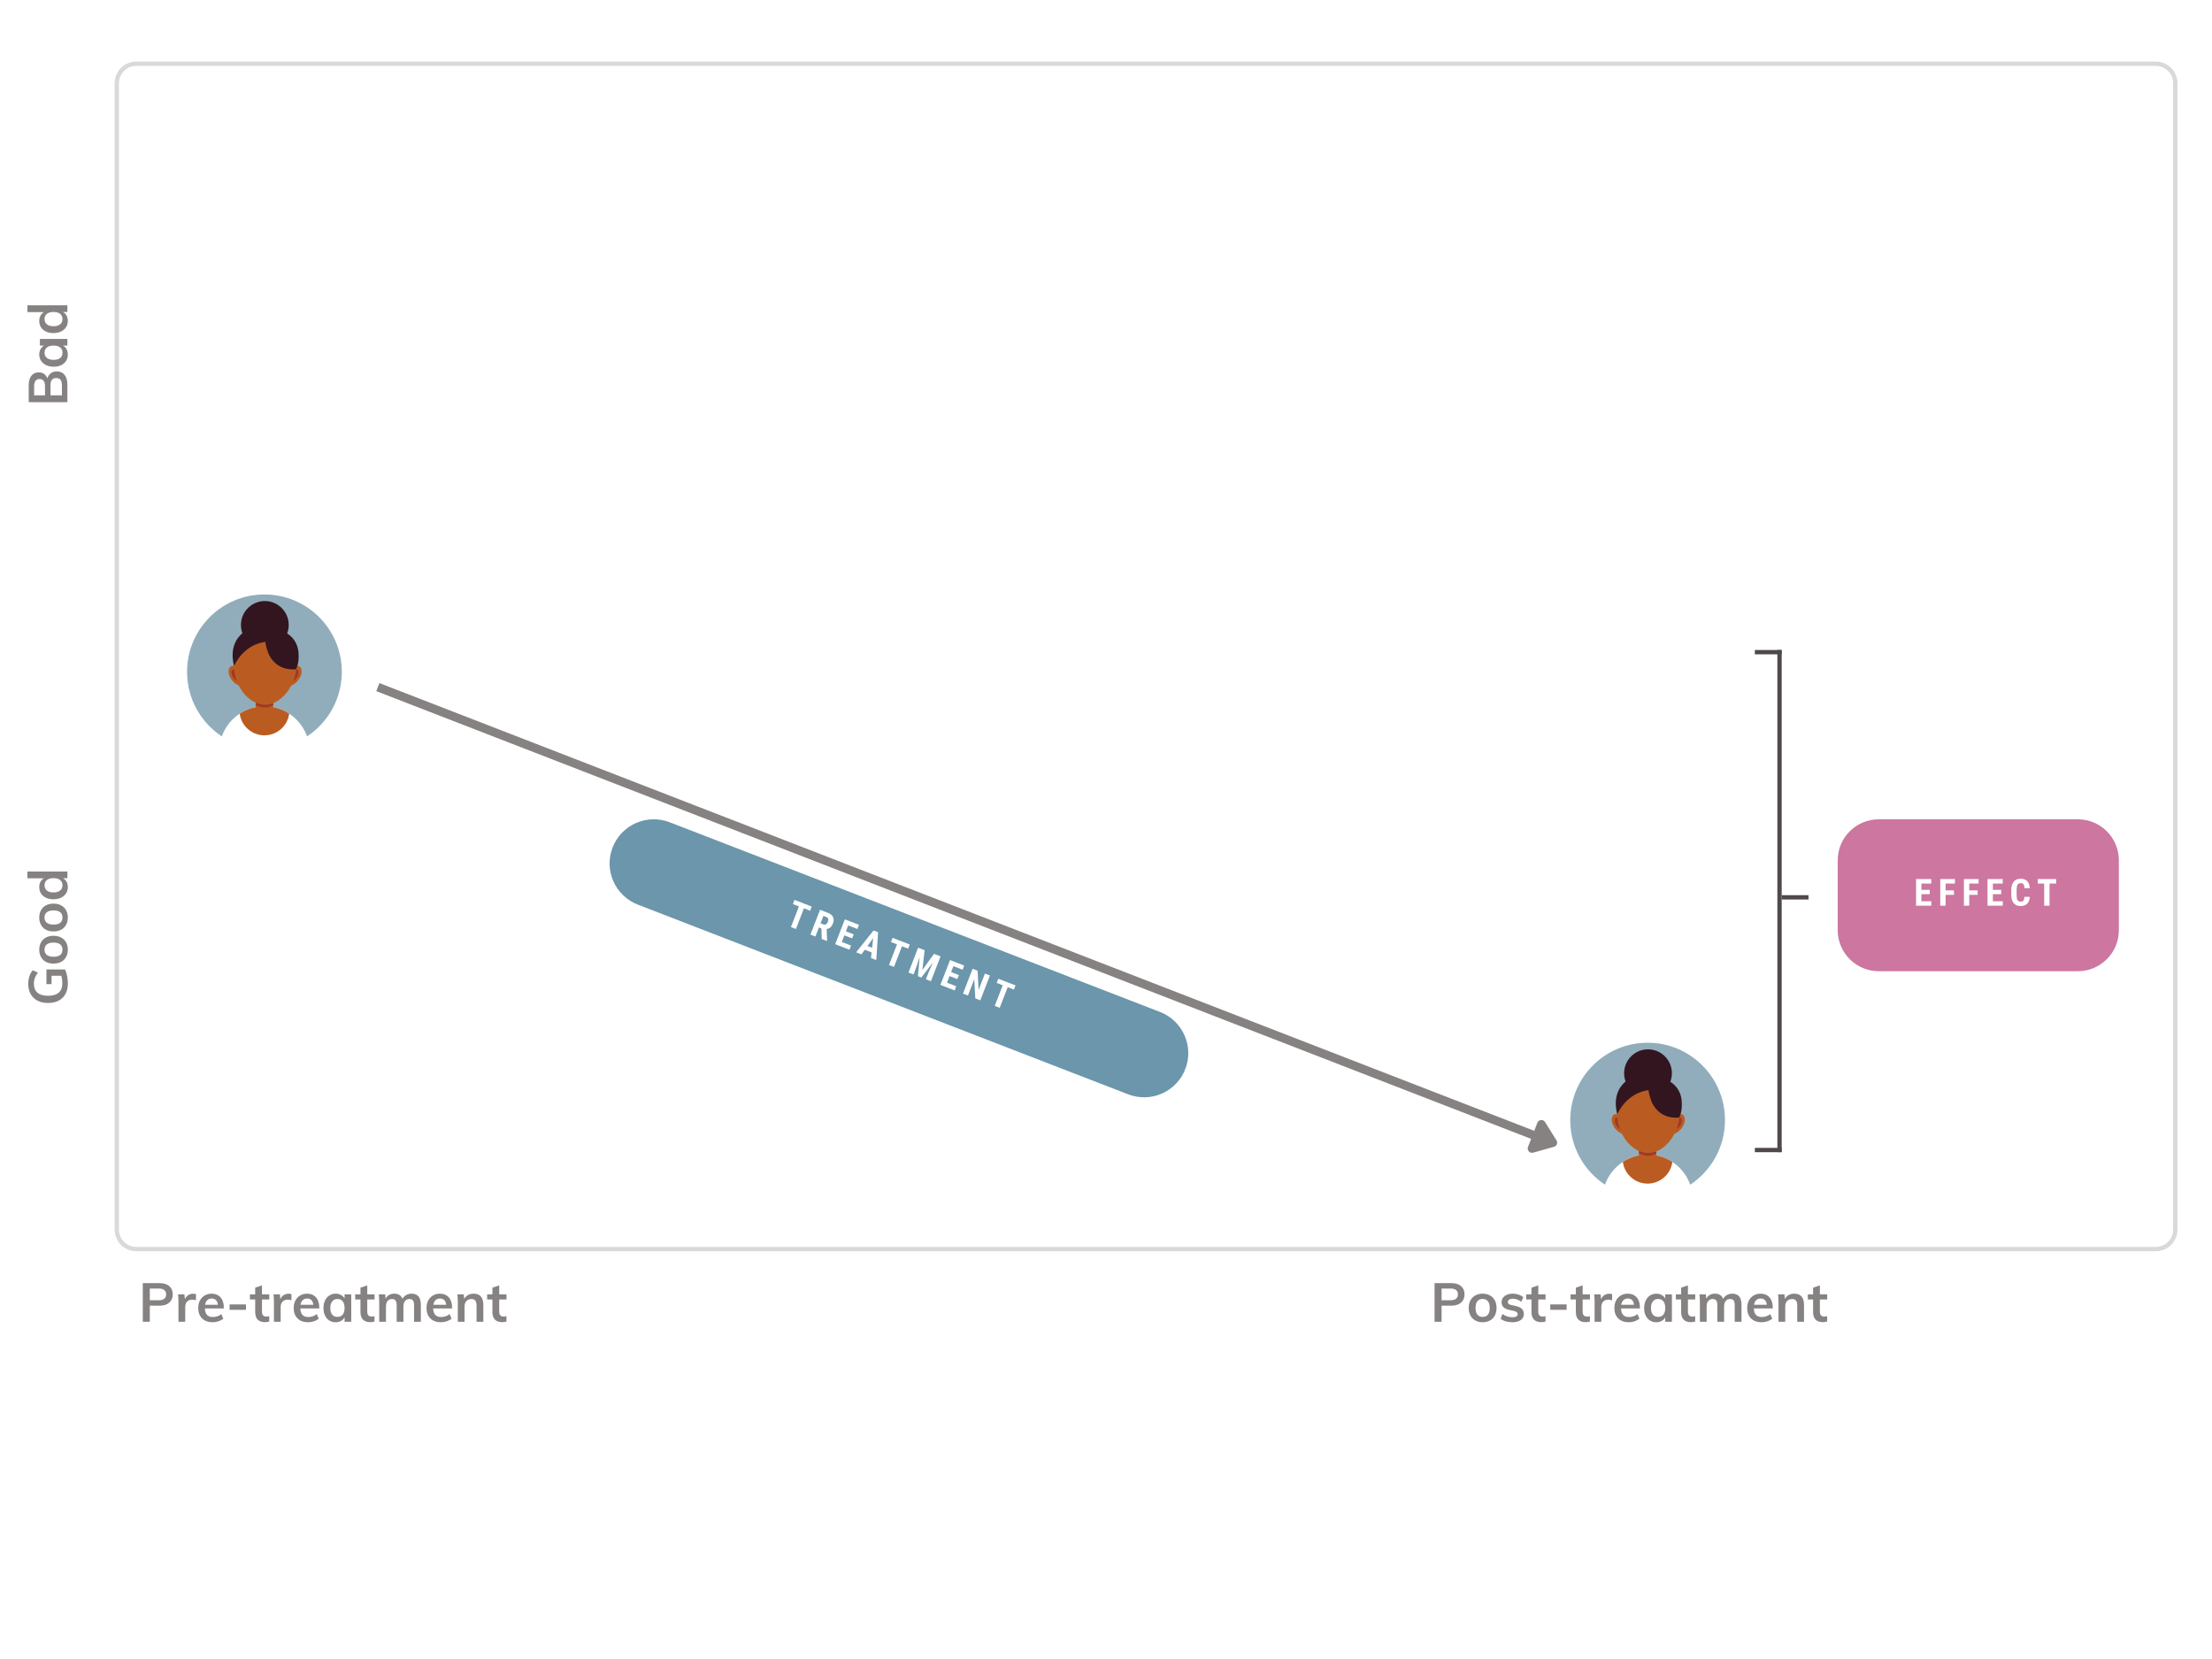 <svg xmlns="http://www.w3.org/2000/svg" xmlns:xlink="http://www.w3.org/1999/xlink" width="1024" zoomAndPan="magnify" viewBox="0 0 768 576" height="768" preserveAspectRatio="xMidYMid meet" version="1.0"><defs><filter x="0%" y="0%" width="100%" height="100%" id="d6b41fbd9a"><feColorMatrix values="0 0 0 0 1 0 0 0 0 1 0 0 0 0 1 0 0 0 1 0" color-interpolation-filters="sRGB"/></filter><g/><clipPath id="64cd98961b"><path d="M 39.805 21.383 L 756.047 21.383 L 756.047 434.633 L 39.805 434.633 Z M 39.805 21.383 " clip-rule="nonzero"/></clipPath><clipPath id="f5b0d9d762"><path d="M 47.305 21.383 L 748.504 21.383 C 752.645 21.383 756.004 24.742 756.004 28.883 L 756.004 426.922 C 756.004 431.062 752.645 434.422 748.504 434.422 L 47.305 434.422 C 43.16 434.422 39.805 431.062 39.805 426.922 L 39.805 28.883 C 39.805 24.742 43.16 21.383 47.305 21.383 Z M 47.305 21.383 " clip-rule="nonzero"/></clipPath><mask id="1784a1442e"><g filter="url(#d6b41fbd9a)"><rect x="-76.8" width="921.6" fill="#000000" y="-57.6" height="691.2" fill-opacity="0.58"/></g></mask><clipPath id="739ef6017a"><path d="M 4 5 L 206 5 L 206 102 L 4 102 Z M 4 5 " clip-rule="nonzero"/></clipPath><clipPath id="bb60715bc8"><path d="M 11.215 0.957 L 210.145 77.918 L 199.082 106.512 L 0.152 29.551 Z M 11.215 0.957 " clip-rule="nonzero"/></clipPath><clipPath id="be17231a0c"><path d="M 25.512 6.488 L 195.77 72.355 C 199.562 73.824 202.617 76.734 204.258 80.453 C 205.902 84.172 206.004 88.391 204.535 92.184 C 203.07 95.977 200.156 99.031 196.438 100.672 C 192.719 102.316 188.5 102.418 184.707 100.949 L 14.449 35.082 C 10.66 33.613 7.605 30.699 5.961 26.984 C 4.316 23.266 4.219 19.043 5.684 15.254 C 7.152 11.461 10.066 8.406 13.785 6.766 C 17.504 5.121 21.723 5.02 25.512 6.488 Z M 25.512 6.488 " clip-rule="nonzero"/></clipPath><clipPath id="9a93334d0a"><path d="M 65 33 L 75 33 L 75 45 L 65 45 Z M 65 33 " clip-rule="nonzero"/></clipPath><clipPath id="e10a2a1f6a"><path d="M 11.215 0.957 L 209.867 77.809 L 198.773 106.488 L 0.121 29.633 Z M 11.215 0.957 " clip-rule="nonzero"/></clipPath><clipPath id="93815764e6"><path d="M 74 36 L 84 36 L 84 48 L 74 48 Z M 74 36 " clip-rule="nonzero"/></clipPath><clipPath id="0f466c871b"><path d="M 11.215 0.957 L 209.867 77.809 L 198.773 106.488 L 0.121 29.633 Z M 11.215 0.957 " clip-rule="nonzero"/></clipPath><clipPath id="2f0fe3dfeb"><path d="M 82 40 L 92 40 L 92 51 L 82 51 Z M 82 40 " clip-rule="nonzero"/></clipPath><clipPath id="3c06b655ec"><path d="M 11.215 0.957 L 209.867 77.809 L 198.773 106.488 L 0.121 29.633 Z M 11.215 0.957 " clip-rule="nonzero"/></clipPath><clipPath id="eafc097b11"><path d="M 90 43 L 101 43 L 101 55 L 90 55 Z M 90 43 " clip-rule="nonzero"/></clipPath><clipPath id="b44429a5cd"><path d="M 11.215 0.957 L 209.867 77.809 L 198.773 106.488 L 0.121 29.633 Z M 11.215 0.957 " clip-rule="nonzero"/></clipPath><clipPath id="bf8891fdf0"><path d="M 99 46 L 109 46 L 109 58 L 99 58 Z M 99 46 " clip-rule="nonzero"/></clipPath><clipPath id="9f2cfed49c"><path d="M 11.215 0.957 L 209.867 77.809 L 198.773 106.488 L 0.121 29.633 Z M 11.215 0.957 " clip-rule="nonzero"/></clipPath><clipPath id="e6501fdd3b"><path d="M 108 50 L 120 50 L 120 62 L 108 62 Z M 108 50 " clip-rule="nonzero"/></clipPath><clipPath id="6d45bf3446"><path d="M 11.215 0.957 L 209.867 77.809 L 198.773 106.488 L 0.121 29.633 Z M 11.215 0.957 " clip-rule="nonzero"/></clipPath><clipPath id="30b6d6f4b5"><path d="M 119 54 L 128 54 L 128 65 L 119 65 Z M 119 54 " clip-rule="nonzero"/></clipPath><clipPath id="c8554c228a"><path d="M 11.215 0.957 L 209.867 77.809 L 198.773 106.488 L 0.121 29.633 Z M 11.215 0.957 " clip-rule="nonzero"/></clipPath><clipPath id="dba6744192"><path d="M 127 57 L 137 57 L 137 69 L 127 69 Z M 127 57 " clip-rule="nonzero"/></clipPath><clipPath id="e990faa57c"><path d="M 11.215 0.957 L 209.867 77.809 L 198.773 106.488 L 0.121 29.633 Z M 11.215 0.957 " clip-rule="nonzero"/></clipPath><clipPath id="76d9ddf574"><path d="M 136 60 L 146 60 L 146 72 L 136 72 Z M 136 60 " clip-rule="nonzero"/></clipPath><clipPath id="8a2db6d0df"><path d="M 11.215 0.957 L 209.867 77.809 L 198.773 106.488 L 0.121 29.633 Z M 11.215 0.957 " clip-rule="nonzero"/></clipPath><clipPath id="abf09a7fca"><rect x="0" width="211" y="0" height="107"/></clipPath><mask id="465fff5ee8"><g filter="url(#d6b41fbd9a)"><rect x="-76.8" width="921.6" fill="#000000" y="-57.6" height="691.2" fill-opacity="0.57"/></g></mask><clipPath id="17d76800af"><path d="M 1.047 0.457 L 98.707 0.457 L 98.707 53.199 L 1.047 53.199 Z M 1.047 0.457 " clip-rule="nonzero"/></clipPath><clipPath id="7ad669a3a0"><path d="M 15.297 0.457 L 84.414 0.457 C 92.285 0.457 98.664 6.836 98.664 14.707 L 98.664 38.949 C 98.664 46.82 92.285 53.199 84.414 53.199 L 15.297 53.199 C 7.43 53.199 1.047 46.82 1.047 38.949 L 1.047 14.707 C 1.047 6.836 7.43 0.457 15.297 0.457 Z M 15.297 0.457 " clip-rule="nonzero"/></clipPath><clipPath id="4fdb088433"><rect x="0" width="99" y="0" height="54"/></clipPath><clipPath id="30388f16d2"><path d="M 64.934 206.383 L 118.934 206.383 L 118.934 261 L 64.934 261 Z M 64.934 206.383 " clip-rule="nonzero"/></clipPath><clipPath id="ad878a38ef"><path d="M 76 245 L 108 245 L 108 265.633 L 76 265.633 Z M 76 245 " clip-rule="nonzero"/></clipPath><clipPath id="cec9ab62c0"><path d="M 545.164 362.027 L 599 362.027 L 599 416 L 545.164 416 Z M 545.164 362.027 " clip-rule="nonzero"/></clipPath><clipPath id="60a5538ece"><path d="M 556 400 L 588 400 L 588 421.277 L 556 421.277 Z M 556 400 " clip-rule="nonzero"/></clipPath></defs><rect x="-76.8" width="921.6" fill="#ffffff" y="-57.6" height="691.2" fill-opacity="1"/><rect x="-76.8" width="921.6" fill="#ffffff" y="-57.6" height="691.2" fill-opacity="1"/><g clip-path="url(#64cd98961b)"><g clip-path="url(#f5b0d9d762)"><path stroke-linecap="butt" transform="matrix(0.75, 0, 0, 0.75, 39.804, 21.383)" fill="none" stroke-linejoin="miter" d="M 10.001 0 L 944.933 0 C 950.454 0 954.933 4.479 954.933 10 L 954.933 540.719 C 954.933 546.24 950.454 550.719 944.933 550.719 L 10.001 550.719 C 4.474 550.719 0.001 546.24 0.001 540.719 L 0.001 10 C 0.001 4.479 4.474 0 10.001 0 Z M 10.001 0 " stroke="#d9d9d9" stroke-width="4" stroke-opacity="1" stroke-miterlimit="4"/></g></g><path stroke-linecap="butt" transform="matrix(0.699, 0.271, -0.271, 0.699, 131.728, 237.169)" fill="none" stroke-linejoin="miter" d="M 0.001 1.998 L 574.62 2.002 " stroke="#868282" stroke-width="4" stroke-opacity="1" stroke-miterlimit="4"/><path stroke-linecap="round" transform="matrix(0.699, 0.271, -0.271, 0.699, 131.728, 237.169)" fill-opacity="1" fill="#868282" fill-rule="nonzero" stroke-linejoin="round" d="M 575.619 -3.999 L 583.619 2.001 L 575.62 7.999 Z M 575.619 -3.999 " stroke="#868282" stroke-width="4" stroke-opacity="1" stroke-miterlimit="4"/><path stroke-linecap="butt" transform="matrix(0, 0.75, -0.75, 0, 618.599, 225.678)" fill="none" stroke-linejoin="miter" d="M -0.003 1.002 L 232.456 1.002 " stroke="#4f494b" stroke-width="2" stroke-opacity="1" stroke-miterlimit="4"/><path stroke-linecap="butt" transform="matrix(-0.75, 0, -0, -0.75, 627.904, 312.303)" fill="none" stroke-linejoin="miter" d="M -0.002 0.998 L 12.42 0.998 " stroke="#4f494b" stroke-width="2" stroke-opacity="1" stroke-miterlimit="4"/><path stroke-linecap="butt" transform="matrix(-0.75, 0, -0, -0.75, 618.591, 227.177)" fill="none" stroke-linejoin="miter" d="M 0.002 1.001 L 12.419 1.001 " stroke="#4f494b" stroke-width="2" stroke-opacity="1" stroke-miterlimit="4"/><path stroke-linecap="butt" transform="matrix(-0.75, 0, -0, -0.75, 618.591, 400.037)" fill="none" stroke-linejoin="miter" d="M 0.002 0.998 L 12.419 0.998 " stroke="#4f494b" stroke-width="2" stroke-opacity="1" stroke-miterlimit="4"/><g mask="url(#1784a1442e)"><g transform="matrix(1, 0, 0, 1, 207, 279)"><g clip-path="url(#abf09a7fca)"><g clip-path="url(#739ef6017a)"><g clip-path="url(#bb60715bc8)"><g clip-path="url(#be17231a0c)"><path fill="#004a6f" d="M 11.215 0.957 L 210.035 77.875 L 198.973 106.469 L 0.152 29.551 Z M 11.215 0.957 " fill-opacity="1" fill-rule="nonzero"/></g></g></g><g clip-path="url(#9a93334d0a)"><g clip-path="url(#e10a2a1f6a)"><g fill="#ffffff" fill-opacity="1"><g transform="translate(65.202, 41.946)"><g><path d="M 9.062 -4.734 L 6.922 -5.578 L 4.141 1.594 L 2.406 0.938 L 5.188 -6.234 L 3.094 -7.047 L 3.656 -8.5 L 9.625 -6.188 Z M 9.062 -4.734 "/></g></g></g></g></g><g clip-path="url(#93815764e6)"><g clip-path="url(#0f466c871b)"><g fill="#ffffff" fill-opacity="1"><g transform="translate(73.674, 45.224)"><g><path d="M 4.531 -1.859 L 3.656 -2.203 L 2.438 0.938 L 0.703 0.266 L 4.047 -8.359 L 6.812 -7.281 C 7.688 -6.945 8.27 -6.457 8.562 -5.812 C 8.863 -5.164 8.852 -4.43 8.531 -3.609 C 8.082 -2.461 7.352 -1.82 6.344 -1.688 L 6.5 2.406 L 6.469 2.5 L 4.609 1.781 Z M 4.219 -3.672 L 5.203 -3.281 C 5.555 -3.145 5.863 -3.156 6.125 -3.312 C 6.383 -3.477 6.586 -3.754 6.734 -4.141 C 7.078 -5.004 6.91 -5.566 6.234 -5.828 L 5.219 -6.234 Z M 4.219 -3.672 "/></g></g></g></g></g><g clip-path="url(#2f0fe3dfeb)"><g clip-path="url(#3c06b655ec)"><g fill="#ffffff" fill-opacity="1"><g transform="translate(82.277, 48.552)"><g><path d="M 6.578 -1.75 L 3.875 -2.797 L 3 -0.5 L 6.203 0.75 L 5.641 2.188 L 0.703 0.266 L 4.047 -8.359 L 8.969 -6.453 L 8.406 -5 L 5.219 -6.234 L 4.422 -4.188 L 7.125 -3.141 Z M 6.578 -1.75 "/></g></g></g></g></g><g clip-path="url(#eafc097b11)"><g clip-path="url(#b44429a5cd)"><g fill="#ffffff" fill-opacity="1"><g transform="translate(90.116, 51.585)"><g><path d="M 5.5 0.094 L 3.125 -0.828 L 1.969 0.766 L 0.125 0.047 L 6.172 -7.531 L 7.766 -6.922 L 7.125 2.75 L 5.281 2.047 Z M 4.062 -2.125 L 5.672 -1.516 L 6.047 -4.891 Z M 4.062 -2.125 "/></g></g></g></g></g><g clip-path="url(#bf8891fdf0)"><g clip-path="url(#9f2cfed49c)"><g fill="#ffffff" fill-opacity="1"><g transform="translate(99.246, 55.117)"><g><path d="M 9.062 -4.734 L 6.922 -5.578 L 4.141 1.594 L 2.406 0.938 L 5.188 -6.234 L 3.094 -7.047 L 3.656 -8.5 L 9.625 -6.188 Z M 9.062 -4.734 "/></g></g></g></g></g><g clip-path="url(#e6501fdd3b)"><g clip-path="url(#6d45bf3446)"><g fill="#ffffff" fill-opacity="1"><g transform="translate(107.718, 58.395)"><g><path d="M 6.312 -7.469 L 5.516 -0.609 L 9.562 -6.219 L 11.844 -5.344 L 8.5 3.281 L 6.75 2.609 L 7.656 0.281 L 9.203 -3.266 L 5.172 2 L 4 1.547 L 4.562 -5.062 L 3.344 -1.391 L 2.438 0.938 L 0.703 0.266 L 4.047 -8.359 Z M 6.312 -7.469 "/></g></g></g></g></g><g clip-path="url(#30b6d6f4b5)"><g clip-path="url(#c8554c228a)"><g fill="#ffffff" fill-opacity="1"><g transform="translate(118.801, 62.683)"><g><path d="M 6.578 -1.75 L 3.875 -2.797 L 3 -0.5 L 6.203 0.75 L 5.641 2.188 L 0.703 0.266 L 4.047 -8.359 L 8.969 -6.453 L 8.406 -5 L 5.219 -6.234 L 4.422 -4.188 L 7.125 -3.141 Z M 6.578 -1.75 "/></g></g></g></g></g><g clip-path="url(#dba6744192)"><g clip-path="url(#e990faa57c)"><g fill="#ffffff" fill-opacity="1"><g transform="translate(126.64, 65.715)"><g><path d="M 6.719 2.594 L 4.984 1.922 L 4.625 -4.719 L 2.438 0.938 L 0.703 0.266 L 4.047 -8.359 L 5.781 -7.688 L 6.125 -1.031 L 8.328 -6.703 L 10.062 -6.031 Z M 6.719 2.594 "/></g></g></g></g></g><g clip-path="url(#76d9ddf574)"><g clip-path="url(#8a2db6d0df)"><g fill="#ffffff" fill-opacity="1"><g transform="translate(135.953, 69.318)"><g><path d="M 9.062 -4.734 L 6.922 -5.578 L 4.141 1.594 L 2.406 0.938 L 5.188 -6.234 L 3.094 -7.047 L 3.656 -8.5 L 9.625 -6.188 Z M 9.062 -4.734 "/></g></g></g></g></g></g></g></g><g mask="url(#465fff5ee8)"><g transform="matrix(1, 0, 0, 1, 637, 284)"><g clip-path="url(#4fdb088433)"><g clip-path="url(#17d76800af)"><g clip-path="url(#7ad669a3a0)"><path fill="#a50e58" d="M 1.047 0.457 L 98.707 0.457 L 98.707 53.199 L 1.047 53.199 Z M 1.047 0.457 " fill-opacity="1" fill-rule="nonzero"/></g></g><g fill="#ffffff" fill-opacity="1"><g transform="translate(22.465, 30.456)"><g/></g></g><g fill="#ffffff" fill-opacity="1"><g transform="translate(27.492, 30.456)"><g><path d="M 5.516 -4 L 2.609 -4 L 2.609 -1.547 L 6.047 -1.547 L 6.047 0 L 0.75 0 L 0.75 -9.25 L 6.031 -9.25 L 6.031 -7.688 L 2.609 -7.688 L 2.609 -5.5 L 5.516 -5.5 Z M 5.516 -4 "/></g></g></g><g fill="#ffffff" fill-opacity="1"><g transform="translate(35.897, 30.456)"><g><path d="M 5.516 -3.766 L 2.609 -3.766 L 2.609 0 L 0.75 0 L 0.75 -9.25 L 5.859 -9.25 L 5.859 -7.688 L 2.609 -7.688 L 2.609 -5.312 L 5.516 -5.312 Z M 5.516 -3.766 "/></g></g></g><g fill="#ffffff" fill-opacity="1"><g transform="translate(44.106, 30.456)"><g><path d="M 5.516 -3.766 L 2.609 -3.766 L 2.609 0 L 0.75 0 L 0.75 -9.25 L 5.859 -9.25 L 5.859 -7.688 L 2.609 -7.688 L 2.609 -5.312 L 5.516 -5.312 Z M 5.516 -3.766 "/></g></g></g><g fill="#ffffff" fill-opacity="1"><g transform="translate(52.315, 30.456)"><g><path d="M 5.516 -4 L 2.609 -4 L 2.609 -1.547 L 6.047 -1.547 L 6.047 0 L 0.75 0 L 0.75 -9.25 L 6.031 -9.25 L 6.031 -7.688 L 2.609 -7.688 L 2.609 -5.5 L 5.516 -5.5 Z M 5.516 -4 "/></g></g></g><g fill="#ffffff" fill-opacity="1"><g transform="translate(60.721, 30.456)"><g><path d="M 7.016 -3.078 C 6.961 -2.023 6.66 -1.227 6.109 -0.688 C 5.566 -0.145 4.801 0.125 3.812 0.125 C 2.758 0.125 1.957 -0.219 1.406 -0.906 C 0.852 -1.594 0.578 -2.57 0.578 -3.844 L 0.578 -5.406 C 0.578 -6.676 0.863 -7.656 1.438 -8.344 C 2.008 -9.031 2.805 -9.375 3.828 -9.375 C 4.836 -9.375 5.602 -9.094 6.125 -8.531 C 6.645 -7.969 6.941 -7.156 7.016 -6.094 L 5.141 -6.094 C 5.129 -6.75 5.031 -7.203 4.844 -7.453 C 4.664 -7.703 4.328 -7.828 3.828 -7.828 C 3.328 -7.828 2.973 -7.648 2.766 -7.297 C 2.566 -6.941 2.457 -6.367 2.438 -5.578 L 2.438 -3.828 C 2.438 -2.91 2.539 -2.281 2.75 -1.938 C 2.957 -1.594 3.312 -1.422 3.812 -1.422 C 4.301 -1.422 4.641 -1.539 4.828 -1.781 C 5.016 -2.02 5.117 -2.453 5.141 -3.078 Z M 7.016 -3.078 "/></g></g></g><g fill="#ffffff" fill-opacity="1"><g transform="translate(70.16, 30.456)"><g><path d="M 6.734 -7.688 L 4.438 -7.688 L 4.438 0 L 2.578 0 L 2.578 -7.688 L 0.328 -7.688 L 0.328 -9.25 L 6.734 -9.25 Z M 6.734 -7.688 "/></g></g></g></g></g></g><g clip-path="url(#30388f16d2)"><path fill="#91adbb" d="M 118.676 233.254 C 118.676 248.09 106.648 260.117 91.812 260.117 C 76.977 260.117 64.953 248.09 64.953 233.254 C 64.949 218.418 76.977 206.395 91.812 206.395 C 106.648 206.391 118.676 218.418 118.676 233.254 " fill-opacity="1" fill-rule="nonzero"/></g><path fill="#331520" d="M 100.246 216.977 C 100.246 221.559 96.531 225.273 91.949 225.273 C 87.367 225.273 83.652 221.559 83.652 216.977 C 83.652 212.395 87.367 208.68 91.949 208.68 C 96.531 208.68 100.246 212.395 100.246 216.977 " fill-opacity="1" fill-rule="nonzero"/><g clip-path="url(#ad878a38ef)"><path fill="#ffffff" d="M 107.484 260.191 C 106.156 261.184 104.73 262.051 103.223 262.777 C 102.996 262.891 102.766 262.996 102.531 263.102 C 99.262 264.566 95.633 265.383 91.812 265.383 C 87.992 265.383 84.367 264.566 81.098 263.102 C 80.863 262.996 80.629 262.891 80.402 262.777 C 78.895 262.051 77.469 261.184 76.141 260.191 C 76.375 254.996 79.133 250.461 83.219 247.781 C 85.688 246.164 88.641 245.223 91.812 245.223 C 92.297 245.223 92.777 245.246 93.246 245.289 C 95.875 245.527 98.316 246.41 100.406 247.781 C 102.289 249.016 103.887 250.645 105.086 252.547 C 106.496 254.777 107.359 257.391 107.484 260.191 " fill-opacity="1" fill-rule="nonzero"/></g><path fill="#ba5c21" d="M 100.406 247.781 C 100.168 249.594 99.367 251.23 98.188 252.512 C 96.602 254.227 94.336 255.301 91.812 255.301 C 87.773 255.301 84.383 252.539 83.418 248.801 C 83.332 248.469 83.266 248.129 83.219 247.781 C 85.688 246.164 88.641 245.223 91.812 245.223 C 92.297 245.223 92.777 245.242 93.25 245.289 C 93.332 245.293 93.414 245.305 93.492 245.312 C 93.543 245.316 93.594 245.32 93.645 245.328 C 93.703 245.332 93.758 245.344 93.812 245.348 C 93.848 245.352 93.883 245.359 93.918 245.363 C 93.965 245.367 94.02 245.375 94.07 245.383 C 94.109 245.387 94.148 245.395 94.188 245.402 C 94.223 245.406 94.258 245.41 94.293 245.418 C 94.352 245.426 94.406 245.438 94.465 245.445 C 94.715 245.488 94.961 245.535 95.207 245.59 L 95.371 245.625 C 95.402 245.637 95.434 245.641 95.465 245.648 C 95.523 245.664 95.582 245.676 95.641 245.691 C 95.648 245.695 95.66 245.695 95.664 245.699 C 95.738 245.719 95.812 245.734 95.883 245.758 C 95.961 245.773 96.039 245.797 96.113 245.82 C 96.203 245.844 96.289 245.871 96.375 245.895 C 96.441 245.914 96.508 245.938 96.574 245.957 C 96.617 245.973 96.664 245.984 96.703 246 C 96.773 246.02 96.844 246.047 96.91 246.07 C 96.996 246.098 97.082 246.129 97.164 246.16 C 97.172 246.16 97.176 246.164 97.184 246.164 C 97.27 246.195 97.355 246.227 97.441 246.262 C 97.504 246.285 97.57 246.309 97.633 246.336 C 97.805 246.406 97.969 246.477 98.133 246.547 L 98.348 246.645 C 98.414 246.672 98.48 246.703 98.543 246.734 C 98.605 246.766 98.66 246.793 98.719 246.82 C 98.773 246.848 98.828 246.875 98.879 246.902 C 98.914 246.918 98.949 246.934 98.984 246.953 C 99.129 247.027 99.266 247.102 99.402 247.176 C 99.453 247.203 99.504 247.23 99.551 247.262 C 99.582 247.277 99.613 247.297 99.645 247.312 L 99.957 247.5 C 100.031 247.543 100.102 247.586 100.172 247.633 C 100.254 247.684 100.328 247.73 100.406 247.781 " fill-opacity="1" fill-rule="nonzero"/><path fill="#ba5c21" d="M 94.832 241.707 L 94.832 247.648 C 94.832 249.152 93.605 250.383 92.102 250.383 L 91.523 250.383 C 90.023 250.383 88.793 249.152 88.793 247.648 L 88.793 241.707 C 88.793 240.203 90.023 238.973 91.523 238.973 L 92.102 238.973 C 93.605 238.973 94.832 240.203 94.832 241.707 " fill-opacity="1" fill-rule="nonzero"/><path fill="#9e392b" d="M 94.832 241.707 L 94.832 244.852 C 93.938 245.352 92.984 245.641 92.016 245.641 C 90.875 245.641 89.789 245.324 88.793 244.77 L 88.793 241.707 C 88.793 240.203 90.023 238.973 91.523 238.973 L 92.102 238.973 C 93.605 238.973 94.832 240.203 94.832 241.707 " fill-opacity="1" fill-rule="nonzero"/><path fill="#ba5c21" d="M 101.125 238.023 C 101.125 238.023 102.914 237.414 104.059 235.422 C 105.301 233.254 104.52 231.906 104.273 231.613 C 103.602 230.812 102.562 231.328 102.391 231.613 C 102.223 231.898 99.746 236.398 101.125 238.023 " fill-opacity="1" fill-rule="nonzero"/><path fill="#9e392b" d="M 102.879 232.324 C 102.879 232.324 104.016 232.469 103.617 234.062 C 103.215 235.66 102.168 236.293 100.742 237.109 C 99.316 237.926 101.453 232.648 102.879 232.324 " fill-opacity="1" fill-rule="nonzero"/><path fill="#ba5c21" d="M 82.965 238.023 C 82.965 238.023 81.176 237.414 80.035 235.422 C 78.789 233.254 79.57 231.906 79.816 231.613 C 80.488 230.812 81.527 231.328 81.699 231.613 C 81.867 231.898 84.348 236.398 82.965 238.023 " fill-opacity="1" fill-rule="nonzero"/><path fill="#9e392b" d="M 81.211 232.324 C 81.211 232.324 80.078 232.469 80.477 234.062 C 80.875 235.66 81.922 236.293 83.348 237.109 C 84.773 237.926 82.637 232.648 81.211 232.324 " fill-opacity="1" fill-rule="nonzero"/><path fill="#ba5c21" d="M 102.879 231.27 C 102.879 224.715 98.039 219.398 92.07 219.398 C 86.102 219.398 81.258 224.715 81.258 231.27 C 81.258 237.824 86.102 244.68 92.07 244.68 C 97.68 244.68 102.879 237.77 102.879 231.27 " fill-opacity="1" fill-rule="nonzero"/><path fill="#331520" d="M 93.043 226.48 C 93.043 226.48 95.078 233.023 102.727 232.375 C 102.727 232.375 104.062 230.445 103.609 226.246 C 103.102 221.512 98.906 217.531 92.07 218.957 C 92.07 218.957 91.445 222.32 93.043 226.48 " fill-opacity="1" fill-rule="nonzero"/><path fill="#331520" d="M 93.387 219.398 C 93.387 219.398 93.668 218.16 92.645 217.188 C 91.617 216.219 78.027 218.211 81.258 231.27 C 81.258 231.27 84.426 223.461 92.812 222.773 L 93.387 219.398 " fill-opacity="1" fill-rule="nonzero"/><g fill="#868282" fill-opacity="1"><g transform="translate(23.392, 349.246)"><g><path d="M -7.266 -12.656 L -0.812 -12.656 C -0.508 -12.039 -0.27 -11.297 -0.094 -10.422 C 0.082 -9.555 0.172 -8.672 0.172 -7.766 C 0.172 -6.391 -0.102 -5.191 -0.656 -4.172 C -1.207 -3.148 -2 -2.367 -3.031 -1.828 C -4.062 -1.285 -5.297 -1.016 -6.734 -1.016 C -8.141 -1.016 -9.359 -1.285 -10.391 -1.828 C -11.422 -2.367 -12.211 -3.141 -12.766 -4.141 C -13.316 -5.141 -13.594 -6.312 -13.594 -7.656 C -13.594 -8.602 -13.453 -9.488 -13.172 -10.312 C -12.898 -11.133 -12.516 -11.82 -12.016 -12.375 L -10.234 -11.547 C -10.723 -10.91 -11.078 -10.289 -11.297 -9.688 C -11.516 -9.082 -11.625 -8.426 -11.625 -7.719 C -11.625 -6.332 -11.207 -5.285 -10.375 -4.578 C -9.539 -3.867 -8.328 -3.516 -6.734 -3.516 C -5.086 -3.516 -3.844 -3.879 -3 -4.609 C -2.164 -5.336 -1.75 -6.422 -1.75 -7.859 C -1.75 -8.742 -1.867 -9.613 -2.109 -10.469 L -5.5 -10.469 L -5.5 -7.562 L -7.266 -7.562 Z M -7.266 -12.656 "/></g></g></g><g fill="#868282" fill-opacity="1"><g transform="translate(23.392, 335.308)"><g><path d="M 0.156 -5.594 C 0.156 -4.633 -0.047 -3.785 -0.453 -3.047 C -0.859 -2.305 -1.43 -1.738 -2.172 -1.344 C -2.922 -0.945 -3.801 -0.75 -4.812 -0.75 C -5.812 -0.75 -6.688 -0.945 -7.438 -1.344 C -8.188 -1.738 -8.758 -2.305 -9.156 -3.047 C -9.562 -3.785 -9.766 -4.633 -9.766 -5.594 C -9.766 -6.551 -9.562 -7.395 -9.156 -8.125 C -8.758 -8.852 -8.188 -9.414 -7.438 -9.812 C -6.688 -10.207 -5.812 -10.406 -4.812 -10.406 C -3.801 -10.406 -2.922 -10.207 -2.172 -9.812 C -1.43 -9.414 -0.859 -8.852 -0.453 -8.125 C -0.047 -7.395 0.156 -6.551 0.156 -5.594 Z M -1.703 -5.578 C -1.703 -6.391 -1.961 -7.004 -2.484 -7.422 C -3.004 -7.836 -3.781 -8.047 -4.812 -8.047 C -5.832 -8.047 -6.609 -7.832 -7.141 -7.406 C -7.672 -6.977 -7.938 -6.375 -7.938 -5.594 C -7.938 -4.801 -7.672 -4.191 -7.141 -3.766 C -6.609 -3.336 -5.832 -3.125 -4.812 -3.125 C -3.781 -3.125 -3.004 -3.332 -2.484 -3.75 C -1.961 -4.176 -1.703 -4.785 -1.703 -5.578 Z M -1.703 -5.578 "/></g></g></g><g fill="#868282" fill-opacity="1"><g transform="translate(23.392, 324.142)"><g><path d="M 0.156 -5.594 C 0.156 -4.633 -0.047 -3.785 -0.453 -3.047 C -0.859 -2.305 -1.43 -1.738 -2.172 -1.344 C -2.922 -0.945 -3.801 -0.75 -4.812 -0.75 C -5.812 -0.75 -6.688 -0.945 -7.438 -1.344 C -8.188 -1.738 -8.758 -2.305 -9.156 -3.047 C -9.562 -3.785 -9.766 -4.633 -9.766 -5.594 C -9.766 -6.551 -9.562 -7.395 -9.156 -8.125 C -8.758 -8.852 -8.188 -9.414 -7.438 -9.812 C -6.688 -10.207 -5.812 -10.406 -4.812 -10.406 C -3.801 -10.406 -2.922 -10.207 -2.172 -9.812 C -1.43 -9.414 -0.859 -8.852 -0.453 -8.125 C -0.047 -7.395 0.156 -6.551 0.156 -5.594 Z M -1.703 -5.578 C -1.703 -6.391 -1.961 -7.004 -2.484 -7.422 C -3.004 -7.836 -3.781 -8.047 -4.812 -8.047 C -5.832 -8.047 -6.609 -7.832 -7.141 -7.406 C -7.672 -6.977 -7.938 -6.375 -7.938 -5.594 C -7.938 -4.801 -7.672 -4.191 -7.141 -3.766 C -6.609 -3.336 -5.832 -3.125 -4.812 -3.125 C -3.781 -3.125 -3.004 -3.332 -2.484 -3.75 C -1.961 -4.176 -1.703 -4.785 -1.703 -5.578 Z M -1.703 -5.578 "/></g></g></g><g fill="#868282" fill-opacity="1"><g transform="translate(23.392, 312.976)"><g><path d="M -13.875 -10.391 L 0 -10.391 L 0 -8.078 L -1.531 -8.078 C -1 -7.785 -0.582 -7.367 -0.281 -6.828 C 0.008 -6.285 0.156 -5.672 0.156 -4.984 C 0.156 -4.16 -0.051 -3.426 -0.469 -2.781 C -0.883 -2.145 -1.473 -1.645 -2.234 -1.281 C -2.992 -0.926 -3.863 -0.75 -4.844 -0.75 C -5.82 -0.75 -6.68 -0.926 -7.422 -1.281 C -8.172 -1.633 -8.75 -2.129 -9.156 -2.766 C -9.562 -3.41 -9.766 -4.148 -9.766 -4.984 C -9.766 -5.66 -9.625 -6.266 -9.344 -6.797 C -9.062 -7.328 -8.66 -7.738 -8.141 -8.031 L -13.875 -8.031 Z M -1.703 -5.594 C -1.703 -6.375 -1.969 -6.984 -2.5 -7.422 C -3.039 -7.859 -3.812 -8.078 -4.812 -8.078 C -5.801 -8.078 -6.566 -7.863 -7.109 -7.438 C -7.648 -7.008 -7.922 -6.406 -7.922 -5.625 C -7.922 -4.832 -7.648 -4.219 -7.109 -3.781 C -6.578 -3.344 -5.82 -3.125 -4.844 -3.125 C -3.852 -3.125 -3.082 -3.344 -2.531 -3.781 C -1.977 -4.219 -1.703 -4.82 -1.703 -5.594 Z M -1.703 -5.594 "/></g></g></g><g fill="#868282" fill-opacity="1"><g transform="translate(23.392, 301.299)"><g/></g></g><g fill="#868282" fill-opacity="1"><g transform="translate(23.392, 296.131)"><g/></g></g><g fill="#868282" fill-opacity="1"><g transform="translate(23.392, 290.963)"><g/></g></g><g fill="#868282" fill-opacity="1"><g transform="translate(23.392, 285.795)"><g/></g></g><g fill="#868282" fill-opacity="1"><g transform="translate(23.392, 280.627)"><g/></g></g><g fill="#868282" fill-opacity="1"><g transform="translate(23.392, 275.459)"><g/></g></g><g fill="#868282" fill-opacity="1"><g transform="translate(23.392, 270.291)"><g/></g></g><g fill="#868282" fill-opacity="1"><g transform="translate(23.392, 265.123)"><g/></g></g><g fill="#868282" fill-opacity="1"><g transform="translate(23.392, 259.955)"><g/></g></g><g fill="#868282" fill-opacity="1"><g transform="translate(23.392, 254.787)"><g/></g></g><g fill="#868282" fill-opacity="1"><g transform="translate(23.392, 249.619)"><g/></g></g><g fill="#868282" fill-opacity="1"><g transform="translate(23.392, 244.451)"><g/></g></g><g fill="#868282" fill-opacity="1"><g transform="translate(23.392, 239.283)"><g/></g></g><g fill="#868282" fill-opacity="1"><g transform="translate(23.392, 234.115)"><g/></g></g><g fill="#868282" fill-opacity="1"><g transform="translate(23.392, 228.947)"><g/></g></g><g fill="#868282" fill-opacity="1"><g transform="translate(23.392, 223.779)"><g/></g></g><g fill="#868282" fill-opacity="1"><g transform="translate(23.392, 218.611)"><g/></g></g><g fill="#868282" fill-opacity="1"><g transform="translate(23.392, 213.443)"><g/></g></g><g fill="#868282" fill-opacity="1"><g transform="translate(23.392, 208.275)"><g/></g></g><g fill="#868282" fill-opacity="1"><g transform="translate(23.392, 203.107)"><g/></g></g><g fill="#868282" fill-opacity="1"><g transform="translate(23.392, 197.939)"><g/></g></g><g fill="#868282" fill-opacity="1"><g transform="translate(23.392, 192.771)"><g/></g></g><g fill="#868282" fill-opacity="1"><g transform="translate(23.392, 187.603)"><g/></g></g><g fill="#868282" fill-opacity="1"><g transform="translate(23.392, 182.435)"><g/></g></g><g fill="#868282" fill-opacity="1"><g transform="translate(23.392, 177.267)"><g/></g></g><g fill="#868282" fill-opacity="1"><g transform="translate(23.392, 172.099)"><g/></g></g><g fill="#868282" fill-opacity="1"><g transform="translate(23.392, 166.931)"><g/></g></g><g fill="#868282" fill-opacity="1"><g transform="translate(23.392, 161.763)"><g/></g></g><g fill="#868282" fill-opacity="1"><g transform="translate(23.392, 156.595)"><g/></g></g><g fill="#868282" fill-opacity="1"><g transform="translate(23.392, 151.427)"><g/></g></g><g fill="#868282" fill-opacity="1"><g transform="translate(23.392, 146.259)"><g/></g></g><g fill="#868282" fill-opacity="1"><g transform="translate(23.392, 141.084)"><g><path d="M -6.938 -9.719 C -6.707 -10.488 -6.312 -11.082 -5.75 -11.5 C -5.188 -11.926 -4.488 -12.141 -3.656 -12.141 C -2.508 -12.141 -1.613 -11.734 -0.969 -10.922 C -0.32 -10.117 0 -8.992 0 -7.547 L 0 -1.453 L -13.422 -1.453 L -13.422 -7.359 C -13.422 -8.742 -13.109 -9.832 -12.484 -10.625 C -11.867 -11.414 -11.016 -11.812 -9.922 -11.812 C -9.211 -11.812 -8.598 -11.625 -8.078 -11.25 C -7.555 -10.875 -7.176 -10.363 -6.938 -9.719 Z M -7.766 -3.828 L -7.766 -6.953 C -7.766 -8.641 -8.395 -9.484 -9.656 -9.484 C -10.281 -9.484 -10.75 -9.273 -11.062 -8.859 C -11.383 -8.441 -11.547 -7.805 -11.547 -6.953 L -11.547 -3.828 Z M -1.891 -7.281 C -1.891 -8.156 -2.047 -8.797 -2.359 -9.203 C -2.672 -9.617 -3.164 -9.828 -3.844 -9.828 C -4.539 -9.828 -5.051 -9.617 -5.375 -9.203 C -5.695 -8.797 -5.859 -8.156 -5.859 -7.281 L -5.859 -3.828 L -1.891 -3.828 Z M -1.891 -7.281 "/></g></g></g><g fill="#868282" fill-opacity="1"><g transform="translate(23.392, 128.07)"><g><path d="M -9.531 -10.391 L 0 -10.391 L 0 -8.078 L -1.531 -8.078 C -1 -7.785 -0.582 -7.367 -0.281 -6.828 C 0.008 -6.285 0.156 -5.672 0.156 -4.984 C 0.156 -4.148 -0.047 -3.41 -0.453 -2.766 C -0.859 -2.129 -1.43 -1.633 -2.172 -1.281 C -2.91 -0.926 -3.77 -0.75 -4.75 -0.75 C -5.727 -0.75 -6.598 -0.926 -7.359 -1.281 C -8.117 -1.645 -8.707 -2.145 -9.125 -2.781 C -9.551 -3.426 -9.766 -4.16 -9.766 -4.984 C -9.766 -5.672 -9.613 -6.285 -9.312 -6.828 C -9.02 -7.367 -8.613 -7.785 -8.094 -8.078 L -9.531 -8.078 Z M -1.703 -5.625 C -1.703 -6.406 -1.969 -7.008 -2.5 -7.438 C -3.039 -7.863 -3.805 -8.078 -4.797 -8.078 C -5.797 -8.078 -6.566 -7.863 -7.109 -7.438 C -7.648 -7.008 -7.922 -6.395 -7.922 -5.594 C -7.922 -4.82 -7.641 -4.219 -7.078 -3.781 C -6.523 -3.344 -5.75 -3.125 -4.75 -3.125 C -3.77 -3.125 -3.016 -3.344 -2.484 -3.781 C -1.961 -4.219 -1.703 -4.832 -1.703 -5.625 Z M -1.703 -5.625 "/></g></g></g><g fill="#868282" fill-opacity="1"><g transform="translate(23.392, 116.395)"><g><path d="M -13.875 -10.391 L 0 -10.391 L 0 -8.078 L -1.531 -8.078 C -1 -7.785 -0.582 -7.367 -0.281 -6.828 C 0.008 -6.285 0.156 -5.672 0.156 -4.984 C 0.156 -4.16 -0.051 -3.426 -0.469 -2.781 C -0.883 -2.145 -1.473 -1.645 -2.234 -1.281 C -2.992 -0.926 -3.863 -0.75 -4.844 -0.75 C -5.82 -0.75 -6.68 -0.926 -7.422 -1.281 C -8.172 -1.633 -8.75 -2.129 -9.156 -2.766 C -9.562 -3.41 -9.766 -4.148 -9.766 -4.984 C -9.766 -5.66 -9.625 -6.266 -9.344 -6.797 C -9.062 -7.328 -8.66 -7.738 -8.141 -8.031 L -13.875 -8.031 Z M -1.703 -5.594 C -1.703 -6.375 -1.969 -6.984 -2.5 -7.422 C -3.039 -7.859 -3.812 -8.078 -4.812 -8.078 C -5.801 -8.078 -6.566 -7.863 -7.109 -7.438 C -7.648 -7.008 -7.922 -6.406 -7.922 -5.625 C -7.922 -4.832 -7.648 -4.219 -7.109 -3.781 C -6.578 -3.344 -5.82 -3.125 -4.844 -3.125 C -3.852 -3.125 -3.082 -3.344 -2.531 -3.781 C -1.977 -4.219 -1.703 -4.82 -1.703 -5.594 Z M -1.703 -5.594 "/></g></g></g><g fill="#868282" fill-opacity="1"><g transform="translate(48.124, 458.922)"><g><path d="M 1.453 -13.422 L 7.281 -13.422 C 8.727 -13.422 9.852 -13.07 10.656 -12.375 C 11.457 -11.676 11.859 -10.727 11.859 -9.531 C 11.859 -8.32 11.453 -7.363 10.641 -6.656 C 9.836 -5.945 8.719 -5.594 7.281 -5.594 L 3.891 -5.594 L 3.891 0 L 1.453 0 Z M 7 -7.484 C 7.844 -7.484 8.477 -7.656 8.906 -8 C 9.344 -8.352 9.562 -8.852 9.562 -9.5 C 9.562 -10.164 9.348 -10.672 8.922 -11.016 C 8.492 -11.367 7.852 -11.547 7 -11.547 L 3.891 -11.547 L 3.891 -7.484 Z M 7 -7.484 "/></g></g></g><g fill="#868282" fill-opacity="1"><g transform="translate(60.686, 458.922)"><g><path d="M 6.406 -9.75 C 6.77 -9.75 7.086 -9.695 7.359 -9.594 L 7.344 -7.453 C 6.938 -7.609 6.52 -7.688 6.094 -7.688 C 5.289 -7.688 4.676 -7.453 4.25 -6.984 C 3.832 -6.523 3.625 -5.914 3.625 -5.156 L 3.625 0 L 1.281 0 L 1.281 -6.828 C 1.281 -7.828 1.227 -8.727 1.125 -9.531 L 3.344 -9.531 L 3.531 -7.844 C 3.77 -8.457 4.145 -8.926 4.656 -9.25 C 5.176 -9.582 5.758 -9.75 6.406 -9.75 Z M 6.406 -9.75 "/></g></g></g><g fill="#868282" fill-opacity="1"><g transform="translate(68.079, 458.922)"><g><path d="M 9.625 -4.641 L 3.062 -4.641 C 3.102 -3.617 3.352 -2.863 3.812 -2.375 C 4.27 -1.895 4.953 -1.656 5.859 -1.656 C 6.91 -1.656 7.879 -1.992 8.766 -2.672 L 9.453 -1.062 C 8.992 -0.695 8.438 -0.398 7.781 -0.172 C 7.125 0.047 6.453 0.156 5.766 0.156 C 4.211 0.156 2.988 -0.281 2.094 -1.156 C 1.195 -2.039 0.75 -3.254 0.75 -4.797 C 0.75 -5.766 0.941 -6.625 1.328 -7.375 C 1.723 -8.125 2.27 -8.707 2.969 -9.125 C 3.676 -9.551 4.477 -9.766 5.375 -9.766 C 6.688 -9.766 7.723 -9.336 8.484 -8.484 C 9.242 -7.641 9.625 -6.477 9.625 -5 Z M 5.438 -8.078 C 4.801 -8.078 4.285 -7.891 3.891 -7.516 C 3.492 -7.141 3.238 -6.602 3.125 -5.906 L 7.562 -5.906 C 7.488 -6.625 7.27 -7.164 6.906 -7.531 C 6.551 -7.895 6.062 -8.078 5.438 -8.078 Z M 5.438 -8.078 "/></g></g></g><g fill="#868282" fill-opacity="1"><g transform="translate(78.416, 458.922)"><g><path d="M 1.297 -4.156 L 1.297 -6.031 L 6.984 -6.031 L 6.984 -4.156 Z M 1.297 -4.156 "/></g></g></g><g fill="#868282" fill-opacity="1"><g transform="translate(86.677, 458.922)"><g><path d="M 4.281 -7.75 L 4.281 -3.484 C 4.281 -2.367 4.801 -1.812 5.844 -1.812 C 6.133 -1.812 6.453 -1.863 6.797 -1.969 L 6.797 -0.094 C 6.379 0.051 5.875 0.125 5.281 0.125 C 4.195 0.125 3.363 -0.172 2.781 -0.766 C 2.207 -1.367 1.922 -2.238 1.922 -3.375 L 1.922 -7.75 L 0.094 -7.75 L 0.094 -9.531 L 1.922 -9.531 L 1.922 -11.844 L 4.281 -12.641 L 4.281 -9.531 L 6.812 -9.531 L 6.812 -7.75 Z M 4.281 -7.75 "/></g></g></g><g fill="#868282" fill-opacity="1"><g transform="translate(93.825, 458.922)"><g><path d="M 6.406 -9.75 C 6.77 -9.75 7.086 -9.695 7.359 -9.594 L 7.344 -7.453 C 6.938 -7.609 6.52 -7.688 6.094 -7.688 C 5.289 -7.688 4.676 -7.453 4.25 -6.984 C 3.832 -6.523 3.625 -5.914 3.625 -5.156 L 3.625 0 L 1.281 0 L 1.281 -6.828 C 1.281 -7.828 1.227 -8.727 1.125 -9.531 L 3.344 -9.531 L 3.531 -7.844 C 3.77 -8.457 4.145 -8.926 4.656 -9.25 C 5.176 -9.582 5.758 -9.75 6.406 -9.75 Z M 6.406 -9.75 "/></g></g></g><g fill="#868282" fill-opacity="1"><g transform="translate(101.219, 458.922)"><g><path d="M 9.625 -4.641 L 3.062 -4.641 C 3.102 -3.617 3.352 -2.863 3.812 -2.375 C 4.27 -1.895 4.953 -1.656 5.859 -1.656 C 6.91 -1.656 7.879 -1.992 8.766 -2.672 L 9.453 -1.062 C 8.992 -0.695 8.438 -0.398 7.781 -0.172 C 7.125 0.047 6.453 0.156 5.766 0.156 C 4.211 0.156 2.988 -0.281 2.094 -1.156 C 1.195 -2.039 0.75 -3.254 0.75 -4.797 C 0.75 -5.766 0.941 -6.625 1.328 -7.375 C 1.723 -8.125 2.27 -8.707 2.969 -9.125 C 3.676 -9.551 4.477 -9.766 5.375 -9.766 C 6.688 -9.766 7.723 -9.336 8.484 -8.484 C 9.242 -7.641 9.625 -6.477 9.625 -5 Z M 5.438 -8.078 C 4.801 -8.078 4.285 -7.891 3.891 -7.516 C 3.492 -7.141 3.238 -6.602 3.125 -5.906 L 7.562 -5.906 C 7.488 -6.625 7.27 -7.164 6.906 -7.531 C 6.551 -7.895 6.062 -8.078 5.438 -8.078 Z M 5.438 -8.078 "/></g></g></g><g fill="#868282" fill-opacity="1"><g transform="translate(111.555, 458.922)"><g><path d="M 10.391 -9.531 L 10.391 0 L 8.078 0 L 8.078 -1.531 C 7.785 -1 7.367 -0.582 6.828 -0.281 C 6.285 0.008 5.672 0.156 4.984 0.156 C 4.148 0.156 3.41 -0.047 2.766 -0.453 C 2.129 -0.859 1.633 -1.43 1.281 -2.172 C 0.926 -2.91 0.75 -3.77 0.75 -4.75 C 0.75 -5.727 0.926 -6.598 1.281 -7.359 C 1.645 -8.117 2.145 -8.707 2.781 -9.125 C 3.426 -9.551 4.16 -9.766 4.984 -9.766 C 5.672 -9.766 6.285 -9.613 6.828 -9.312 C 7.367 -9.02 7.785 -8.613 8.078 -8.094 L 8.078 -9.531 Z M 5.625 -1.703 C 6.406 -1.703 7.008 -1.969 7.438 -2.5 C 7.863 -3.039 8.078 -3.805 8.078 -4.797 C 8.078 -5.797 7.863 -6.566 7.438 -7.109 C 7.008 -7.648 6.395 -7.922 5.594 -7.922 C 4.82 -7.922 4.219 -7.641 3.781 -7.078 C 3.344 -6.523 3.125 -5.75 3.125 -4.75 C 3.125 -3.77 3.344 -3.016 3.781 -2.484 C 4.219 -1.961 4.832 -1.703 5.625 -1.703 Z M 5.625 -1.703 "/></g></g></g><g fill="#868282" fill-opacity="1"><g transform="translate(123.23, 458.922)"><g><path d="M 4.281 -7.75 L 4.281 -3.484 C 4.281 -2.367 4.801 -1.812 5.844 -1.812 C 6.133 -1.812 6.453 -1.863 6.797 -1.969 L 6.797 -0.094 C 6.379 0.051 5.875 0.125 5.281 0.125 C 4.195 0.125 3.363 -0.172 2.781 -0.766 C 2.207 -1.367 1.922 -2.238 1.922 -3.375 L 1.922 -7.75 L 0.094 -7.75 L 0.094 -9.531 L 1.922 -9.531 L 1.922 -11.844 L 4.281 -12.641 L 4.281 -9.531 L 6.812 -9.531 L 6.812 -7.75 Z M 4.281 -7.75 "/></g></g></g><g fill="#868282" fill-opacity="1"><g transform="translate(130.379, 458.922)"><g><path d="M 12.516 -9.766 C 13.598 -9.766 14.406 -9.441 14.938 -8.797 C 15.469 -8.148 15.734 -7.164 15.734 -5.844 L 15.734 0 L 13.375 0 L 13.375 -5.766 C 13.375 -6.523 13.25 -7.07 13 -7.406 C 12.758 -7.738 12.352 -7.906 11.781 -7.906 C 11.133 -7.906 10.625 -7.676 10.25 -7.219 C 9.875 -6.758 9.688 -6.125 9.688 -5.312 L 9.688 0 L 7.344 0 L 7.344 -5.766 C 7.344 -6.516 7.211 -7.055 6.953 -7.391 C 6.691 -7.734 6.285 -7.906 5.734 -7.906 C 5.078 -7.906 4.562 -7.676 4.188 -7.219 C 3.812 -6.758 3.625 -6.125 3.625 -5.312 L 3.625 0 L 1.281 0 L 1.281 -6.828 C 1.281 -7.828 1.227 -8.727 1.125 -9.531 L 3.344 -9.531 L 3.516 -8.016 C 3.785 -8.578 4.18 -9.008 4.703 -9.312 C 5.223 -9.613 5.82 -9.766 6.5 -9.766 C 7.957 -9.766 8.91 -9.16 9.359 -7.953 C 9.66 -8.523 10.086 -8.969 10.641 -9.281 C 11.203 -9.602 11.828 -9.766 12.516 -9.766 Z M 12.516 -9.766 "/></g></g></g><g fill="#868282" fill-opacity="1"><g transform="translate(147.335, 458.922)"><g><path d="M 9.625 -4.641 L 3.062 -4.641 C 3.102 -3.617 3.352 -2.863 3.812 -2.375 C 4.27 -1.895 4.953 -1.656 5.859 -1.656 C 6.91 -1.656 7.879 -1.992 8.766 -2.672 L 9.453 -1.062 C 8.992 -0.695 8.438 -0.398 7.781 -0.172 C 7.125 0.047 6.453 0.156 5.766 0.156 C 4.211 0.156 2.988 -0.281 2.094 -1.156 C 1.195 -2.039 0.75 -3.254 0.75 -4.797 C 0.75 -5.766 0.941 -6.625 1.328 -7.375 C 1.723 -8.125 2.27 -8.707 2.969 -9.125 C 3.676 -9.551 4.477 -9.766 5.375 -9.766 C 6.688 -9.766 7.723 -9.336 8.484 -8.484 C 9.242 -7.641 9.625 -6.477 9.625 -5 Z M 5.438 -8.078 C 4.801 -8.078 4.285 -7.891 3.891 -7.516 C 3.492 -7.141 3.238 -6.602 3.125 -5.906 L 7.562 -5.906 C 7.488 -6.625 7.27 -7.164 6.906 -7.531 C 6.551 -7.895 6.062 -8.078 5.438 -8.078 Z M 5.438 -8.078 "/></g></g></g><g fill="#868282" fill-opacity="1"><g transform="translate(157.671, 458.922)"><g><path d="M 6.734 -9.766 C 9.004 -9.766 10.141 -8.457 10.141 -5.844 L 10.141 0 L 7.781 0 L 7.781 -5.734 C 7.781 -6.484 7.633 -7.031 7.344 -7.375 C 7.062 -7.727 6.617 -7.906 6.016 -7.906 C 5.297 -7.906 4.719 -7.676 4.281 -7.219 C 3.844 -6.758 3.625 -6.148 3.625 -5.391 L 3.625 0 L 1.281 0 L 1.281 -6.828 C 1.281 -7.828 1.227 -8.727 1.125 -9.531 L 3.344 -9.531 L 3.516 -7.953 C 3.836 -8.535 4.273 -8.984 4.828 -9.297 C 5.391 -9.609 6.023 -9.766 6.734 -9.766 Z M 6.734 -9.766 "/></g></g></g><g fill="#868282" fill-opacity="1"><g transform="translate(169.044, 458.922)"><g><path d="M 4.281 -7.75 L 4.281 -3.484 C 4.281 -2.367 4.801 -1.812 5.844 -1.812 C 6.133 -1.812 6.453 -1.863 6.797 -1.969 L 6.797 -0.094 C 6.379 0.051 5.875 0.125 5.281 0.125 C 4.195 0.125 3.363 -0.172 2.781 -0.766 C 2.207 -1.367 1.922 -2.238 1.922 -3.375 L 1.922 -7.75 L 0.094 -7.75 L 0.094 -9.531 L 1.922 -9.531 L 1.922 -11.844 L 4.281 -12.641 L 4.281 -9.531 L 6.812 -9.531 L 6.812 -7.75 Z M 4.281 -7.75 "/></g></g></g><g fill="#868282" fill-opacity="1"><g transform="translate(176.195, 458.922)"><g/></g></g><g fill="#868282" fill-opacity="1"><g transform="translate(181.363, 458.922)"><g/></g></g><g fill="#868282" fill-opacity="1"><g transform="translate(186.531, 458.922)"><g/></g></g><g fill="#868282" fill-opacity="1"><g transform="translate(191.699, 458.922)"><g/></g></g><g fill="#868282" fill-opacity="1"><g transform="translate(196.867, 458.922)"><g/></g></g><g fill="#868282" fill-opacity="1"><g transform="translate(202.035, 458.922)"><g/></g></g><g fill="#868282" fill-opacity="1"><g transform="translate(207.203, 458.922)"><g/></g></g><g fill="#868282" fill-opacity="1"><g transform="translate(212.371, 458.922)"><g/></g></g><g fill="#868282" fill-opacity="1"><g transform="translate(217.539, 458.922)"><g/></g></g><g fill="#868282" fill-opacity="1"><g transform="translate(222.707, 458.922)"><g/></g></g><g fill="#868282" fill-opacity="1"><g transform="translate(227.875, 458.922)"><g/></g></g><g fill="#868282" fill-opacity="1"><g transform="translate(233.043, 458.922)"><g/></g></g><g fill="#868282" fill-opacity="1"><g transform="translate(238.211, 458.922)"><g/></g></g><g fill="#868282" fill-opacity="1"><g transform="translate(243.379, 458.922)"><g/></g></g><g fill="#868282" fill-opacity="1"><g transform="translate(248.547, 458.922)"><g/></g></g><g fill="#868282" fill-opacity="1"><g transform="translate(253.715, 458.922)"><g/></g></g><g fill="#868282" fill-opacity="1"><g transform="translate(258.883, 458.922)"><g/></g></g><g fill="#868282" fill-opacity="1"><g transform="translate(264.051, 458.922)"><g/></g></g><g fill="#868282" fill-opacity="1"><g transform="translate(269.219, 458.922)"><g/></g></g><g fill="#868282" fill-opacity="1"><g transform="translate(274.387, 458.922)"><g/></g></g><g fill="#868282" fill-opacity="1"><g transform="translate(279.555, 458.922)"><g/></g></g><g fill="#868282" fill-opacity="1"><g transform="translate(284.723, 458.922)"><g/></g></g><g fill="#868282" fill-opacity="1"><g transform="translate(289.891, 458.922)"><g/></g></g><g fill="#868282" fill-opacity="1"><g transform="translate(295.059, 458.922)"><g/></g></g><g fill="#868282" fill-opacity="1"><g transform="translate(300.227, 458.922)"><g/></g></g><g fill="#868282" fill-opacity="1"><g transform="translate(305.395, 458.922)"><g/></g></g><g fill="#868282" fill-opacity="1"><g transform="translate(310.563, 458.922)"><g/></g></g><g fill="#868282" fill-opacity="1"><g transform="translate(315.731, 458.922)"><g/></g></g><g fill="#868282" fill-opacity="1"><g transform="translate(320.899, 458.922)"><g/></g></g><g fill="#868282" fill-opacity="1"><g transform="translate(326.067, 458.922)"><g/></g></g><g fill="#868282" fill-opacity="1"><g transform="translate(331.235, 458.922)"><g/></g></g><g fill="#868282" fill-opacity="1"><g transform="translate(336.403, 458.922)"><g/></g></g><g fill="#868282" fill-opacity="1"><g transform="translate(341.571, 458.922)"><g/></g></g><g fill="#868282" fill-opacity="1"><g transform="translate(346.739, 458.922)"><g/></g></g><g fill="#868282" fill-opacity="1"><g transform="translate(351.907, 458.922)"><g/></g></g><g fill="#868282" fill-opacity="1"><g transform="translate(357.075, 458.922)"><g/></g></g><g fill="#868282" fill-opacity="1"><g transform="translate(362.243, 458.922)"><g/></g></g><g fill="#868282" fill-opacity="1"><g transform="translate(367.411, 458.922)"><g/></g></g><g fill="#868282" fill-opacity="1"><g transform="translate(372.579, 458.922)"><g/></g></g><g fill="#868282" fill-opacity="1"><g transform="translate(377.747, 458.922)"><g/></g></g><g fill="#868282" fill-opacity="1"><g transform="translate(382.915, 458.922)"><g/></g></g><g fill="#868282" fill-opacity="1"><g transform="translate(388.083, 458.922)"><g/></g></g><g fill="#868282" fill-opacity="1"><g transform="translate(393.251, 458.922)"><g/></g></g><g fill="#868282" fill-opacity="1"><g transform="translate(398.419, 458.922)"><g/></g></g><g fill="#868282" fill-opacity="1"><g transform="translate(403.587, 458.922)"><g/></g></g><g fill="#868282" fill-opacity="1"><g transform="translate(408.755, 458.922)"><g/></g></g><g fill="#868282" fill-opacity="1"><g transform="translate(413.923, 458.922)"><g/></g></g><g fill="#868282" fill-opacity="1"><g transform="translate(419.091, 458.922)"><g/></g></g><g fill="#868282" fill-opacity="1"><g transform="translate(424.259, 458.922)"><g/></g></g><g fill="#868282" fill-opacity="1"><g transform="translate(429.427, 458.922)"><g/></g></g><g fill="#868282" fill-opacity="1"><g transform="translate(434.595, 458.922)"><g/></g></g><g fill="#868282" fill-opacity="1"><g transform="translate(439.763, 458.922)"><g/></g></g><g fill="#868282" fill-opacity="1"><g transform="translate(444.931, 458.922)"><g/></g></g><g fill="#868282" fill-opacity="1"><g transform="translate(450.099, 458.922)"><g/></g></g><g fill="#868282" fill-opacity="1"><g transform="translate(455.267, 458.922)"><g/></g></g><g fill="#868282" fill-opacity="1"><g transform="translate(460.435, 458.922)"><g/></g></g><g fill="#868282" fill-opacity="1"><g transform="translate(465.603, 458.922)"><g/></g></g><g fill="#868282" fill-opacity="1"><g transform="translate(470.771, 458.922)"><g/></g></g><g fill="#868282" fill-opacity="1"><g transform="translate(475.939, 458.922)"><g/></g></g><g fill="#868282" fill-opacity="1"><g transform="translate(481.107, 458.922)"><g/></g></g><g fill="#868282" fill-opacity="1"><g transform="translate(486.275, 458.922)"><g/></g></g><g fill="#868282" fill-opacity="1"><g transform="translate(491.443, 458.922)"><g/></g></g><g fill="#868282" fill-opacity="1"><g transform="translate(496.625, 458.922)"><g><path d="M 1.453 -13.422 L 7.281 -13.422 C 8.727 -13.422 9.852 -13.07 10.656 -12.375 C 11.457 -11.676 11.859 -10.727 11.859 -9.531 C 11.859 -8.32 11.453 -7.363 10.641 -6.656 C 9.836 -5.945 8.719 -5.594 7.281 -5.594 L 3.891 -5.594 L 3.891 0 L 1.453 0 Z M 7 -7.484 C 7.844 -7.484 8.477 -7.656 8.906 -8 C 9.344 -8.352 9.562 -8.852 9.562 -9.5 C 9.562 -10.164 9.348 -10.672 8.922 -11.016 C 8.492 -11.367 7.852 -11.547 7 -11.547 L 3.891 -11.547 L 3.891 -7.484 Z M 7 -7.484 "/></g></g></g><g fill="#868282" fill-opacity="1"><g transform="translate(509.187, 458.922)"><g><path d="M 5.594 0.156 C 4.633 0.156 3.785 -0.047 3.047 -0.453 C 2.305 -0.859 1.738 -1.43 1.344 -2.172 C 0.945 -2.922 0.75 -3.801 0.75 -4.812 C 0.75 -5.812 0.945 -6.688 1.344 -7.438 C 1.738 -8.188 2.305 -8.758 3.047 -9.156 C 3.785 -9.562 4.633 -9.766 5.594 -9.766 C 6.551 -9.766 7.395 -9.562 8.125 -9.156 C 8.852 -8.758 9.414 -8.188 9.812 -7.438 C 10.207 -6.688 10.406 -5.812 10.406 -4.812 C 10.406 -3.801 10.207 -2.922 9.812 -2.172 C 9.414 -1.43 8.852 -0.859 8.125 -0.453 C 7.395 -0.047 6.551 0.156 5.594 0.156 Z M 5.578 -1.703 C 6.391 -1.703 7.004 -1.961 7.422 -2.484 C 7.836 -3.004 8.047 -3.781 8.047 -4.812 C 8.047 -5.832 7.832 -6.609 7.406 -7.141 C 6.977 -7.672 6.375 -7.938 5.594 -7.938 C 4.801 -7.938 4.191 -7.672 3.766 -7.141 C 3.336 -6.609 3.125 -5.832 3.125 -4.812 C 3.125 -3.781 3.332 -3.004 3.75 -2.484 C 4.176 -1.961 4.785 -1.703 5.578 -1.703 Z M 5.578 -1.703 "/></g></g></g><g fill="#868282" fill-opacity="1"><g transform="translate(520.353, 458.922)"><g><path d="M 4.766 0.156 C 3.047 0.156 1.676 -0.25 0.656 -1.062 L 1.312 -2.719 C 2.332 -1.957 3.5 -1.578 4.812 -1.578 C 5.375 -1.578 5.805 -1.672 6.109 -1.859 C 6.422 -2.055 6.578 -2.32 6.578 -2.656 C 6.578 -2.945 6.469 -3.176 6.25 -3.344 C 6.039 -3.52 5.68 -3.672 5.172 -3.797 L 3.578 -4.156 C 1.848 -4.531 0.984 -5.414 0.984 -6.812 C 0.984 -7.383 1.145 -7.895 1.469 -8.344 C 1.801 -8.789 2.258 -9.141 2.844 -9.391 C 3.438 -9.641 4.125 -9.766 4.906 -9.766 C 5.582 -9.766 6.234 -9.66 6.859 -9.453 C 7.492 -9.242 8.051 -8.945 8.531 -8.562 L 7.828 -6.953 C 6.867 -7.66 5.891 -8.016 4.891 -8.016 C 4.348 -8.016 3.926 -7.91 3.625 -7.703 C 3.32 -7.504 3.172 -7.234 3.172 -6.891 C 3.172 -6.609 3.258 -6.383 3.438 -6.219 C 3.625 -6.062 3.938 -5.926 4.375 -5.812 L 6 -5.453 C 6.938 -5.234 7.625 -4.898 8.062 -4.453 C 8.5 -4.016 8.719 -3.438 8.719 -2.719 C 8.719 -1.832 8.363 -1.129 7.656 -0.609 C 6.945 -0.098 5.984 0.156 4.766 0.156 Z M 4.766 0.156 "/></g></g></g><g fill="#868282" fill-opacity="1"><g transform="translate(529.802, 458.922)"><g><path d="M 4.281 -7.75 L 4.281 -3.484 C 4.281 -2.367 4.801 -1.812 5.844 -1.812 C 6.133 -1.812 6.453 -1.863 6.797 -1.969 L 6.797 -0.094 C 6.379 0.051 5.875 0.125 5.281 0.125 C 4.195 0.125 3.363 -0.172 2.781 -0.766 C 2.207 -1.367 1.922 -2.238 1.922 -3.375 L 1.922 -7.75 L 0.094 -7.75 L 0.094 -9.531 L 1.922 -9.531 L 1.922 -11.844 L 4.281 -12.641 L 4.281 -9.531 L 6.812 -9.531 L 6.812 -7.75 Z M 4.281 -7.75 "/></g></g></g><g fill="#868282" fill-opacity="1"><g transform="translate(536.951, 458.922)"><g><path d="M 1.297 -4.156 L 1.297 -6.031 L 6.984 -6.031 L 6.984 -4.156 Z M 1.297 -4.156 "/></g></g></g><g fill="#868282" fill-opacity="1"><g transform="translate(545.212, 458.922)"><g><path d="M 4.281 -7.75 L 4.281 -3.484 C 4.281 -2.367 4.801 -1.812 5.844 -1.812 C 6.133 -1.812 6.453 -1.863 6.797 -1.969 L 6.797 -0.094 C 6.379 0.051 5.875 0.125 5.281 0.125 C 4.195 0.125 3.363 -0.172 2.781 -0.766 C 2.207 -1.367 1.922 -2.238 1.922 -3.375 L 1.922 -7.75 L 0.094 -7.75 L 0.094 -9.531 L 1.922 -9.531 L 1.922 -11.844 L 4.281 -12.641 L 4.281 -9.531 L 6.812 -9.531 L 6.812 -7.75 Z M 4.281 -7.75 "/></g></g></g><g fill="#868282" fill-opacity="1"><g transform="translate(552.36, 458.922)"><g><path d="M 6.406 -9.75 C 6.77 -9.75 7.086 -9.695 7.359 -9.594 L 7.344 -7.453 C 6.938 -7.609 6.52 -7.688 6.094 -7.688 C 5.289 -7.688 4.676 -7.453 4.25 -6.984 C 3.832 -6.523 3.625 -5.914 3.625 -5.156 L 3.625 0 L 1.281 0 L 1.281 -6.828 C 1.281 -7.828 1.227 -8.727 1.125 -9.531 L 3.344 -9.531 L 3.531 -7.844 C 3.77 -8.457 4.145 -8.926 4.656 -9.25 C 5.176 -9.582 5.758 -9.75 6.406 -9.75 Z M 6.406 -9.75 "/></g></g></g><g fill="#868282" fill-opacity="1"><g transform="translate(559.754, 458.922)"><g><path d="M 9.625 -4.641 L 3.062 -4.641 C 3.102 -3.617 3.352 -2.863 3.812 -2.375 C 4.27 -1.895 4.953 -1.656 5.859 -1.656 C 6.91 -1.656 7.879 -1.992 8.766 -2.672 L 9.453 -1.062 C 8.992 -0.695 8.438 -0.398 7.781 -0.172 C 7.125 0.047 6.453 0.156 5.766 0.156 C 4.211 0.156 2.988 -0.281 2.094 -1.156 C 1.195 -2.039 0.75 -3.254 0.75 -4.797 C 0.75 -5.766 0.941 -6.625 1.328 -7.375 C 1.723 -8.125 2.27 -8.707 2.969 -9.125 C 3.676 -9.551 4.477 -9.766 5.375 -9.766 C 6.688 -9.766 7.723 -9.336 8.484 -8.484 C 9.242 -7.641 9.625 -6.477 9.625 -5 Z M 5.438 -8.078 C 4.801 -8.078 4.285 -7.891 3.891 -7.516 C 3.492 -7.141 3.238 -6.602 3.125 -5.906 L 7.562 -5.906 C 7.488 -6.625 7.27 -7.164 6.906 -7.531 C 6.551 -7.895 6.062 -8.078 5.438 -8.078 Z M 5.438 -8.078 "/></g></g></g><g fill="#868282" fill-opacity="1"><g transform="translate(570.09, 458.922)"><g><path d="M 10.391 -9.531 L 10.391 0 L 8.078 0 L 8.078 -1.531 C 7.785 -1 7.367 -0.582 6.828 -0.281 C 6.285 0.008 5.672 0.156 4.984 0.156 C 4.148 0.156 3.41 -0.047 2.766 -0.453 C 2.129 -0.859 1.633 -1.43 1.281 -2.172 C 0.926 -2.91 0.75 -3.77 0.75 -4.75 C 0.75 -5.727 0.926 -6.598 1.281 -7.359 C 1.645 -8.117 2.145 -8.707 2.781 -9.125 C 3.426 -9.551 4.16 -9.766 4.984 -9.766 C 5.672 -9.766 6.285 -9.613 6.828 -9.312 C 7.367 -9.02 7.785 -8.613 8.078 -8.094 L 8.078 -9.531 Z M 5.625 -1.703 C 6.406 -1.703 7.008 -1.969 7.438 -2.5 C 7.863 -3.039 8.078 -3.805 8.078 -4.797 C 8.078 -5.797 7.863 -6.566 7.438 -7.109 C 7.008 -7.648 6.395 -7.922 5.594 -7.922 C 4.82 -7.922 4.219 -7.641 3.781 -7.078 C 3.344 -6.523 3.125 -5.75 3.125 -4.75 C 3.125 -3.77 3.344 -3.016 3.781 -2.484 C 4.219 -1.961 4.832 -1.703 5.625 -1.703 Z M 5.625 -1.703 "/></g></g></g><g fill="#868282" fill-opacity="1"><g transform="translate(581.765, 458.922)"><g><path d="M 4.281 -7.75 L 4.281 -3.484 C 4.281 -2.367 4.801 -1.812 5.844 -1.812 C 6.133 -1.812 6.453 -1.863 6.797 -1.969 L 6.797 -0.094 C 6.379 0.051 5.875 0.125 5.281 0.125 C 4.195 0.125 3.363 -0.172 2.781 -0.766 C 2.207 -1.367 1.922 -2.238 1.922 -3.375 L 1.922 -7.75 L 0.094 -7.75 L 0.094 -9.531 L 1.922 -9.531 L 1.922 -11.844 L 4.281 -12.641 L 4.281 -9.531 L 6.812 -9.531 L 6.812 -7.75 Z M 4.281 -7.75 "/></g></g></g><g fill="#868282" fill-opacity="1"><g transform="translate(588.914, 458.922)"><g><path d="M 12.516 -9.766 C 13.598 -9.766 14.406 -9.441 14.938 -8.797 C 15.469 -8.148 15.734 -7.164 15.734 -5.844 L 15.734 0 L 13.375 0 L 13.375 -5.766 C 13.375 -6.523 13.25 -7.07 13 -7.406 C 12.758 -7.738 12.352 -7.906 11.781 -7.906 C 11.133 -7.906 10.625 -7.676 10.25 -7.219 C 9.875 -6.758 9.688 -6.125 9.688 -5.312 L 9.688 0 L 7.344 0 L 7.344 -5.766 C 7.344 -6.516 7.211 -7.055 6.953 -7.391 C 6.691 -7.734 6.285 -7.906 5.734 -7.906 C 5.078 -7.906 4.562 -7.676 4.188 -7.219 C 3.812 -6.758 3.625 -6.125 3.625 -5.312 L 3.625 0 L 1.281 0 L 1.281 -6.828 C 1.281 -7.828 1.227 -8.727 1.125 -9.531 L 3.344 -9.531 L 3.516 -8.016 C 3.785 -8.578 4.18 -9.008 4.703 -9.312 C 5.223 -9.613 5.82 -9.766 6.5 -9.766 C 7.957 -9.766 8.91 -9.16 9.359 -7.953 C 9.66 -8.523 10.086 -8.969 10.641 -9.281 C 11.203 -9.602 11.828 -9.766 12.516 -9.766 Z M 12.516 -9.766 "/></g></g></g><g fill="#868282" fill-opacity="1"><g transform="translate(605.87, 458.922)"><g><path d="M 9.625 -4.641 L 3.062 -4.641 C 3.102 -3.617 3.352 -2.863 3.812 -2.375 C 4.27 -1.895 4.953 -1.656 5.859 -1.656 C 6.91 -1.656 7.879 -1.992 8.766 -2.672 L 9.453 -1.062 C 8.992 -0.695 8.438 -0.398 7.781 -0.172 C 7.125 0.047 6.453 0.156 5.766 0.156 C 4.211 0.156 2.988 -0.281 2.094 -1.156 C 1.195 -2.039 0.75 -3.254 0.75 -4.797 C 0.75 -5.766 0.941 -6.625 1.328 -7.375 C 1.723 -8.125 2.27 -8.707 2.969 -9.125 C 3.676 -9.551 4.477 -9.766 5.375 -9.766 C 6.688 -9.766 7.723 -9.336 8.484 -8.484 C 9.242 -7.641 9.625 -6.477 9.625 -5 Z M 5.438 -8.078 C 4.801 -8.078 4.285 -7.891 3.891 -7.516 C 3.492 -7.141 3.238 -6.602 3.125 -5.906 L 7.562 -5.906 C 7.488 -6.625 7.27 -7.164 6.906 -7.531 C 6.551 -7.895 6.062 -8.078 5.438 -8.078 Z M 5.438 -8.078 "/></g></g></g><g fill="#868282" fill-opacity="1"><g transform="translate(616.206, 458.922)"><g><path d="M 6.734 -9.766 C 9.004 -9.766 10.141 -8.457 10.141 -5.844 L 10.141 0 L 7.781 0 L 7.781 -5.734 C 7.781 -6.484 7.633 -7.031 7.344 -7.375 C 7.062 -7.727 6.617 -7.906 6.016 -7.906 C 5.297 -7.906 4.719 -7.676 4.281 -7.219 C 3.844 -6.758 3.625 -6.148 3.625 -5.391 L 3.625 0 L 1.281 0 L 1.281 -6.828 C 1.281 -7.828 1.227 -8.727 1.125 -9.531 L 3.344 -9.531 L 3.516 -7.953 C 3.836 -8.535 4.273 -8.984 4.828 -9.297 C 5.391 -9.609 6.023 -9.766 6.734 -9.766 Z M 6.734 -9.766 "/></g></g></g><g fill="#868282" fill-opacity="1"><g transform="translate(627.579, 458.922)"><g><path d="M 4.281 -7.75 L 4.281 -3.484 C 4.281 -2.367 4.801 -1.812 5.844 -1.812 C 6.133 -1.812 6.453 -1.863 6.797 -1.969 L 6.797 -0.094 C 6.379 0.051 5.875 0.125 5.281 0.125 C 4.195 0.125 3.363 -0.172 2.781 -0.766 C 2.207 -1.367 1.922 -2.238 1.922 -3.375 L 1.922 -7.75 L 0.094 -7.75 L 0.094 -9.531 L 1.922 -9.531 L 1.922 -11.844 L 4.281 -12.641 L 4.281 -9.531 L 6.812 -9.531 L 6.812 -7.75 Z M 4.281 -7.75 "/></g></g></g><g clip-path="url(#cec9ab62c0)"><path fill="#91adbb" d="M 598.906 388.898 C 598.906 403.734 586.883 415.762 572.047 415.762 C 557.211 415.762 545.184 403.734 545.184 388.898 C 545.184 374.062 557.211 362.035 572.047 362.035 C 586.883 362.035 598.906 374.062 598.906 388.898 " fill-opacity="1" fill-rule="nonzero"/></g><path fill="#331520" d="M 580.48 372.621 C 580.48 377.203 576.766 380.918 572.184 380.918 C 567.602 380.918 563.887 377.203 563.887 372.621 C 563.887 368.039 567.602 364.324 572.184 364.324 C 576.766 364.324 580.48 368.039 580.48 372.621 " fill-opacity="1" fill-rule="nonzero"/><g clip-path="url(#60a5538ece)"><path fill="#ffffff" d="M 587.719 415.832 C 586.391 416.824 584.961 417.695 583.457 418.422 C 583.227 418.531 582.996 418.637 582.766 418.742 C 579.492 420.211 575.863 421.027 572.047 421.027 C 568.227 421.027 564.602 420.211 561.328 418.742 C 561.094 418.637 560.863 418.531 560.637 418.422 C 559.129 417.691 557.703 416.824 556.375 415.832 C 556.609 410.641 559.367 406.105 563.453 403.426 C 565.922 401.805 568.871 400.867 572.047 400.867 C 572.531 400.867 573.008 400.887 573.48 400.93 C 576.109 401.168 578.547 402.051 580.641 403.426 C 582.52 404.66 584.121 406.285 585.32 408.188 C 586.73 410.418 587.59 413.031 587.719 415.832 " fill-opacity="1" fill-rule="nonzero"/></g><path fill="#ba5c21" d="M 580.641 403.426 C 580.398 405.238 579.602 406.875 578.418 408.152 C 576.836 409.867 574.566 410.945 572.047 410.945 C 568.008 410.945 564.613 408.184 563.652 404.445 C 563.566 404.113 563.5 403.77 563.453 403.426 C 565.922 401.805 568.871 400.867 572.047 400.867 C 572.531 400.867 573.008 400.887 573.48 400.93 C 573.562 400.938 573.645 400.945 573.727 400.953 C 573.777 400.961 573.828 400.965 573.879 400.973 C 573.934 400.977 573.992 400.984 574.047 400.992 C 574.078 400.996 574.117 401 574.148 401.004 C 574.199 401.012 574.25 401.02 574.301 401.027 C 574.34 401.031 574.379 401.039 574.422 401.043 C 574.457 401.047 574.488 401.055 574.523 401.059 C 574.582 401.07 574.637 401.078 574.695 401.086 C 574.945 401.129 575.195 401.18 575.438 401.234 L 575.602 401.27 C 575.633 401.277 575.668 401.285 575.699 401.293 C 575.754 401.309 575.816 401.32 575.871 401.336 C 575.883 401.336 575.891 401.34 575.898 401.34 C 575.973 401.359 576.043 401.379 576.117 401.398 C 576.195 401.418 576.273 401.441 576.348 401.461 C 576.434 401.488 576.52 401.512 576.605 401.539 C 576.676 401.559 576.742 401.578 576.809 401.602 C 576.852 401.613 576.895 401.629 576.938 401.641 C 577.008 401.664 577.074 401.688 577.145 401.711 C 577.23 401.742 577.312 401.77 577.398 401.801 C 577.406 401.805 577.41 401.805 577.414 401.809 C 577.5 401.84 577.586 401.871 577.672 401.902 C 577.734 401.93 577.801 401.953 577.867 401.98 C 578.035 402.047 578.203 402.117 578.367 402.188 L 578.582 402.285 C 578.645 402.316 578.711 402.348 578.777 402.379 C 578.836 402.406 578.895 402.434 578.953 402.465 C 579.008 402.488 579.059 402.516 579.113 402.543 C 579.148 402.559 579.184 402.578 579.219 402.598 C 579.359 402.668 579.496 402.742 579.637 402.82 C 579.684 402.848 579.734 402.875 579.785 402.902 C 579.816 402.922 579.848 402.938 579.879 402.957 L 579.992 403.023 L 580.113 403.098 L 580.188 403.141 C 580.262 403.184 580.336 403.23 580.406 403.277 C 580.484 403.324 580.562 403.375 580.641 403.426 " fill-opacity="1" fill-rule="nonzero"/><path fill="#ba5c21" d="M 575.066 397.352 L 575.066 403.293 C 575.066 404.797 573.836 406.027 572.336 406.027 L 571.758 406.027 C 570.254 406.027 569.027 404.797 569.027 403.293 L 569.027 397.352 C 569.027 395.848 570.254 394.617 571.758 394.617 L 572.336 394.617 C 573.836 394.617 575.066 395.848 575.066 397.352 " fill-opacity="1" fill-rule="nonzero"/><path fill="#9e392b" d="M 575.066 397.352 L 575.066 400.496 C 574.168 400.992 573.215 401.285 572.25 401.285 C 571.109 401.285 570.02 400.965 569.027 400.414 L 569.027 397.352 C 569.027 395.848 570.254 394.617 571.758 394.617 L 572.336 394.617 C 573.836 394.617 575.066 395.848 575.066 397.352 " fill-opacity="1" fill-rule="nonzero"/><path fill="#ba5c21" d="M 581.359 393.668 C 581.359 393.668 583.148 393.059 584.289 391.062 C 585.531 388.898 584.754 387.547 584.508 387.254 C 583.832 386.457 582.797 386.969 582.625 387.254 C 582.453 387.543 579.977 392.039 581.359 393.668 " fill-opacity="1" fill-rule="nonzero"/><path fill="#9e392b" d="M 583.113 387.965 C 583.113 387.965 584.246 388.109 583.848 389.707 C 583.449 391.305 582.402 391.934 580.973 392.75 C 579.551 393.566 581.688 388.289 583.113 387.965 " fill-opacity="1" fill-rule="nonzero"/><path fill="#ba5c21" d="M 563.199 393.668 C 563.199 393.668 561.41 393.059 560.266 391.062 C 559.023 388.898 559.801 387.547 560.047 387.254 C 560.723 386.457 561.758 386.969 561.93 387.254 C 562.102 387.543 564.578 392.039 563.199 393.668 " fill-opacity="1" fill-rule="nonzero"/><path fill="#9e392b" d="M 561.441 387.965 C 561.441 387.965 560.309 388.109 560.707 389.707 C 561.105 391.305 562.156 391.934 563.582 392.75 C 565.008 393.566 562.871 388.289 561.441 387.965 " fill-opacity="1" fill-rule="nonzero"/><path fill="#ba5c21" d="M 583.113 386.91 C 583.113 380.355 578.273 375.039 572.301 375.039 C 566.332 375.039 561.492 380.355 561.492 386.91 C 561.492 393.469 566.332 400.32 572.301 400.32 C 577.914 400.32 583.113 393.414 583.113 386.91 " fill-opacity="1" fill-rule="nonzero"/><path fill="#331520" d="M 573.277 382.125 C 573.277 382.125 575.309 388.668 582.957 388.02 C 582.957 388.02 584.293 386.086 583.844 381.887 C 583.332 377.156 579.141 373.176 572.301 374.598 C 572.301 374.598 571.68 377.965 573.277 382.125 " fill-opacity="1" fill-rule="nonzero"/><path fill="#331520" d="M 573.617 375.039 C 573.617 375.039 573.902 373.801 572.875 372.832 C 571.848 371.863 558.262 373.852 561.492 386.91 C 561.492 386.91 564.66 379.102 573.047 378.418 L 573.617 375.039 " fill-opacity="1" fill-rule="nonzero"/></svg>